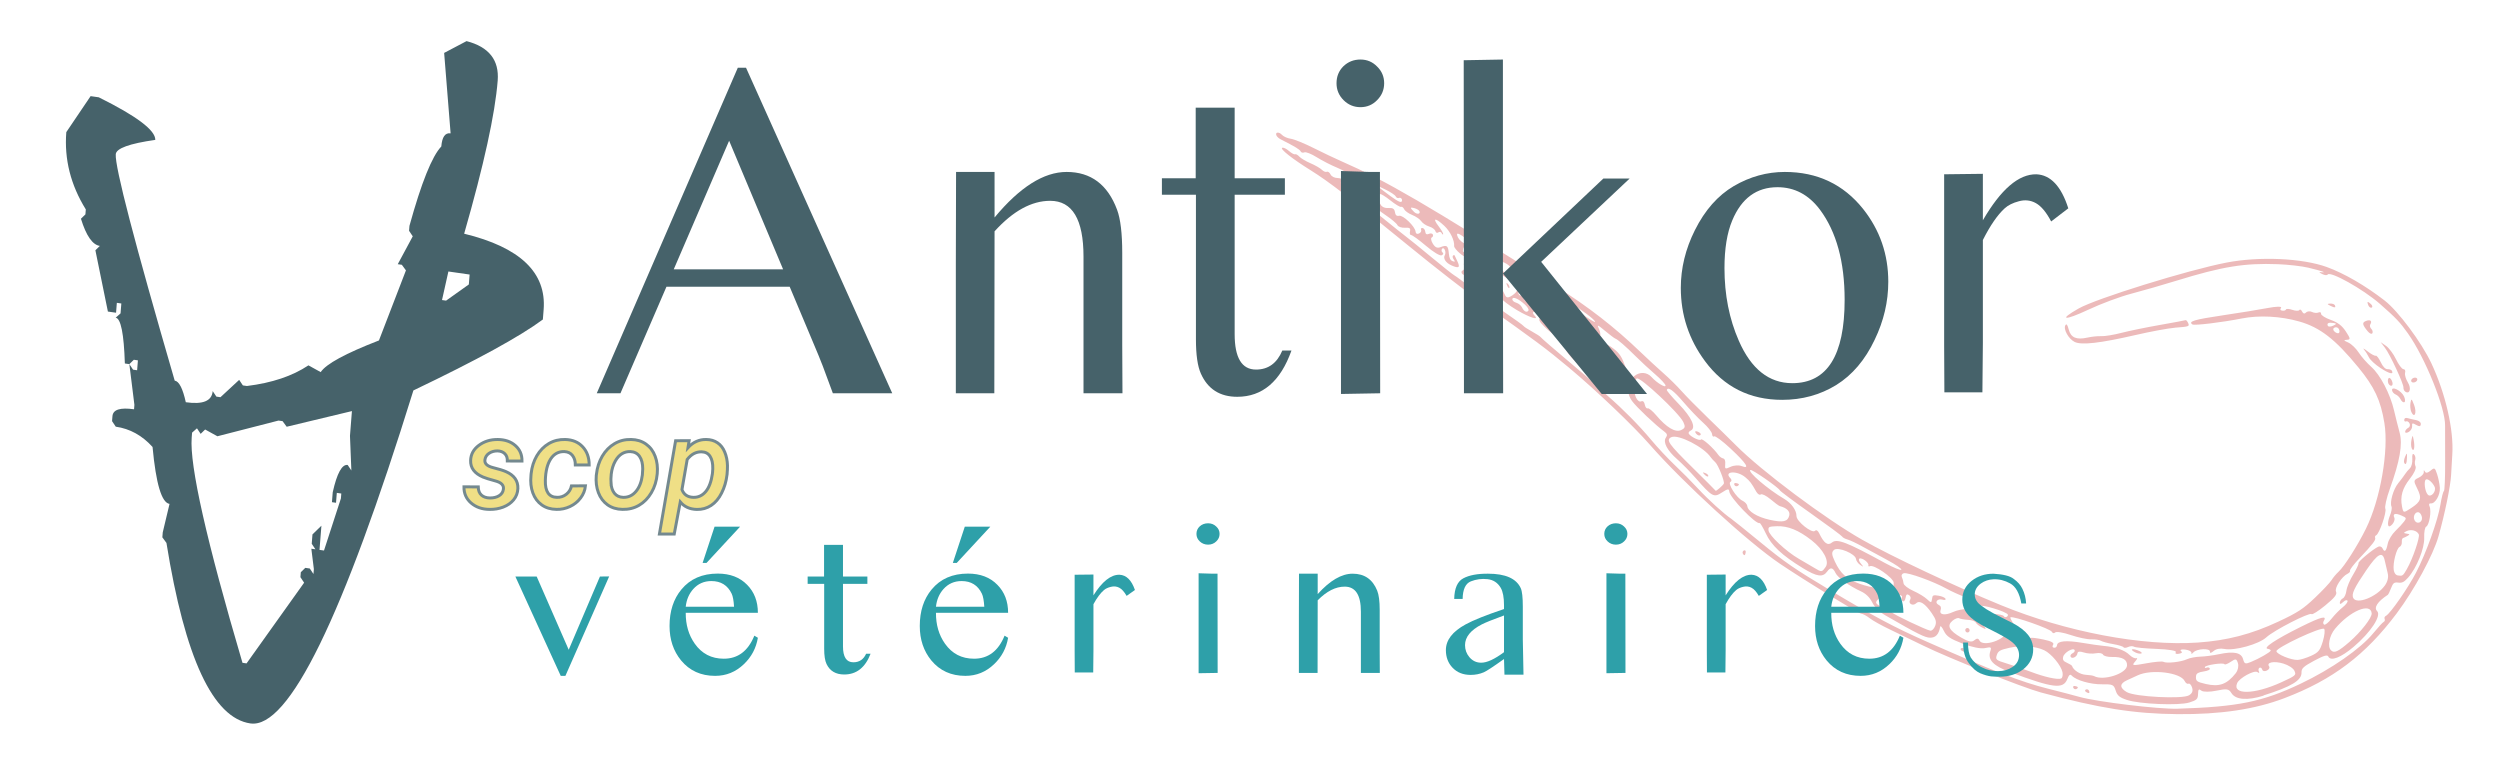 <?xml version="1.0" encoding="UTF-8" standalone="no"?>
<svg
   inkscape:version="1.4 (e7c3feb, 2024-10-09)"
   sodipodi:docname="logo.svg"
   id="svg42"
   viewBox="0 0 108.213 33.434"
   version="1.1"
   height="33.434mm"
   width="108.213mm"
   xml:space="preserve"
   inkscape:export-filename="logo.png"
   inkscape:export-xdpi="96.470657"
   inkscape:export-ydpi="96.470657"
   xmlns:inkscape="http://www.inkscape.org/namespaces/inkscape"
   xmlns:sodipodi="http://sodipodi.sourceforge.net/DTD/sodipodi-0.dtd"
   xmlns="http://www.w3.org/2000/svg"
   xmlns:svg="http://www.w3.org/2000/svg"
   xmlns:rdf="http://www.w3.org/1999/02/22-rdf-syntax-ns#"
   xmlns:cc="http://creativecommons.org/ns#"
   xmlns:dc="http://purl.org/dc/elements/1.1/"><defs
     id="defs46"><clipPath
       id="clip-path"
       transform="translate(0 0)"><rect
         y="0"
         x="0"
         class="cls-1"
         width="112.97"
         height="78.41"
         id="rect4" /></clipPath></defs><sodipodi:namedview
     fit-margin-bottom="0"
     fit-margin-right="0"
     fit-margin-left="0"
     fit-margin-top="0"
     inkscape:document-rotation="0"
     inkscape:current-layer="g38"
     inkscape:window-maximized="1"
     inkscape:window-y="0"
     inkscape:window-x="0"
     inkscape:cy="71.390298"
     inkscape:cx="211.81478"
     inkscape:zoom="2.1221371"
     showgrid="false"
     id="namedview44"
     inkscape:window-height="1043"
     inkscape:window-width="1920"
     inkscape:pageshadow="2"
     inkscape:pageopacity="0"
     guidetolerance="10"
     gridtolerance="10"
     objecttolerance="10"
     borderopacity="1"
     bordercolor="#666666"
     pagecolor="#ffffff"
     inkscape:showpageshadow="2"
     inkscape:pagecheckerboard="0"
     inkscape:deskcolor="#d1d1d1"
     inkscape:document-units="mm" /><g
     id="g40"
     transform="translate(-27.536,-48.647)"><g
       id="g38"><path
         style="fill:#ecbaba;fill-opacity:1"
         id="path4"
         stroke-width="0.096"
         fill="#de8787"
         d="m 126.426,78.864 c -1.277,0.486 -2.774,0.711 -4.632,0.695 -1.884,-0.016 -3.362,-0.25 -5.917,-0.938 -0.773,-0.208 -4,-1.492 -5.061,-2.013 -0.457,-0.224 -1.12,-0.545 -1.474,-0.713 -0.354,-0.168 -0.748,-0.387 -0.875,-0.488 -0.127,-0.101 -0.297,-0.191 -0.378,-0.201 -0.131,-0.016 -2.431,-1.431 -3.512,-2.16 -1.367,-0.923 -4.182,-3.498 -5.627,-5.149 -0.729,-0.833 -2.304,-2.334 -3.496,-3.332 -0.993,-0.831 -1.497,-1.206 -3.829,-2.85 -0.582,-0.41 -1.994,-1.51 -3.138,-2.445 -2.532,-2.068 -3.429,-2.76 -4.204,-3.243 -0.812,-0.506 -1.353,-0.932 -1.246,-0.982 0.049,-0.023 0.179,0.038 0.289,0.134 0.11,0.097 0.23,0.162 0.266,0.145 0.036,-0.017 0.12,0.029 0.186,0.102 0.066,0.073 0.284,0.202 0.483,0.287 0.199,0.085 0.421,0.212 0.492,0.283 0.071,0.071 0.168,0.11 0.216,0.088 0.048,-0.023 0.12,0.029 0.161,0.115 0.04,0.086 0.177,0.155 0.304,0.154 0.127,-0.001 0.28,0.072 0.341,0.163 0.088,0.133 0.081,0.147 -0.036,0.074 -0.238,-0.148 -0.209,0.025 0.034,0.201 0.123,0.089 0.735,0.578 1.362,1.087 0.626,0.509 1.22,0.984 1.319,1.056 0.099,0.072 0.574,0.457 1.055,0.856 0.481,0.398 0.925,0.75 0.986,0.781 0.062,0.031 0.402,0.285 0.757,0.564 0.355,0.279 0.997,0.747 1.427,1.04 0.43,0.293 0.793,0.556 0.806,0.584 0.013,0.028 0.181,0.137 0.372,0.242 0.191,0.105 0.36,0.215 0.374,0.245 0.014,0.03 0.564,0.506 1.221,1.058 0.658,0.552 1.206,1.026 1.218,1.052 0.012,0.026 0.211,0.211 0.441,0.412 0.696,0.606 1.366,1.284 1.897,1.919 0.277,0.331 0.735,0.821 1.018,1.088 0.283,0.267 0.734,0.722 1.002,1.012 0.454,0.491 1.123,1.098 1.452,1.32 0.078,0.053 0.631,0.498 1.23,0.99 1.074,0.883 1.492,1.171 3.081,2.121 1.874,1.12 2.767,1.595 4.121,2.193 2.973,1.312 4.097,1.749 5.247,2.039 0.548,0.138 1.173,0.302 1.39,0.363 0.752,0.213 3.429,0.536 4.239,0.511 2.61,-0.08 3.68,-0.297 5.328,-1.081 1.333,-0.634 2.601,-1.516 3.153,-2.193 0.2,-0.245 0.401,-0.463 0.446,-0.485 0.045,-0.021 0.063,-0.079 0.04,-0.127 -0.023,-0.049 0.003,-0.11 0.059,-0.136 0.177,-0.083 0.963,-1.214 1.305,-1.877 0.441,-0.854 0.94,-2.249 1.052,-2.938 0.05,-0.306 0.117,-0.569 0.15,-0.584 0.033,-0.015 0.057,-0.599 0.053,-1.296 -0.003,-0.698 -0.004,-1.391 -0.002,-1.541 0.012,-0.77 -0.857,-2.925 -1.608,-3.987 -0.342,-0.484 -0.527,-0.678 -1.218,-1.283 -0.722,-0.631 -2.153,-1.432 -2.258,-1.264 -0.025,0.04 -0.129,0.031 -0.231,-0.021 -0.159,-0.081 -0.163,-0.093 -0.024,-0.08 0.23,0.021 0.01,-0.054 -0.581,-0.197 -0.271,-0.066 -0.861,-0.133 -1.311,-0.151 -1.448,-0.056 -2.4,0.099 -4.393,0.713 -0.595,0.184 -1.476,0.437 -1.956,0.563 -0.488,0.128 -1.311,0.434 -1.864,0.694 -1.042,0.49 -1.315,0.455 -0.418,-0.053 0.768,-0.435 4.72,-1.662 6.4,-1.987 1.424,-0.275 3.28,-0.193 4.344,0.193 0.748,0.271 1.669,0.805 2.499,1.448 0.59,0.457 1.599,1.811 2.024,2.715 0.615,1.308 0.978,2.894 0.907,3.955 -0.014,0.215 -0.038,0.616 -0.052,0.89 -0.025,0.478 -0.274,1.69 -0.547,2.654 -0.227,0.803 -1.048,2.315 -1.809,3.331 -1.348,1.8 -2.768,2.872 -4.851,3.665 z m -0.909,-0.106 c -0.704,0.221 -1.214,0.181 -1.393,-0.11 -0.114,-0.185 -0.201,-0.199 -0.643,-0.106 -0.281,0.06 -0.574,0.061 -0.652,0.003 -0.122,-0.091 -0.143,-0.071 -0.15,0.145 -0.007,0.216 -0.059,0.266 -0.378,0.365 -0.455,0.141 -2.161,0.07 -2.704,-0.112 -0.317,-0.106 -0.417,-0.191 -0.485,-0.409 -0.078,-0.252 -0.127,-0.274 -0.59,-0.267 -0.489,0.008 -1.115,-0.171 -1.308,-0.374 -0.072,-0.076 -0.118,-0.041 -0.195,0.15 -0.179,0.445 -0.608,0.393 -2.458,-0.297 -0.758,-0.283 -1,-0.538 -0.872,-0.919 0.057,-0.17 0.03,-0.184 -0.234,-0.127 -0.179,0.039 -0.567,-0.039 -0.969,-0.195 -0.539,-0.208 -0.699,-0.317 -0.81,-0.552 -0.076,-0.161 -0.149,-0.24 -0.16,-0.175 -0.057,0.328 -0.193,0.475 -0.436,0.472 -0.22,-0.003 -0.545,-0.165 -1.927,-0.962 -0.27,-0.156 -0.469,-0.352 -0.577,-0.567 -0.11,-0.219 -0.275,-0.38 -0.496,-0.481 -0.491,-0.224 -0.999,-0.591 -1.092,-0.789 -0.114,-0.243 -0.222,-0.263 -0.36,-0.069 -0.19,0.266 -0.439,0.233 -1.051,-0.141 -0.908,-0.555 -1.366,-0.984 -1.611,-1.511 -0.12,-0.256 -0.239,-0.456 -0.266,-0.443 -0.156,0.073 -1.286,-1.101 -1.31,-1.359 -0.012,-0.136 -0.065,-0.13 -0.319,0.036 -0.353,0.231 -0.42,0.194 -1.136,-0.622 -0.24,-0.274 -0.6,-0.64 -0.799,-0.814 -0.436,-0.381 -0.626,-0.742 -0.493,-0.936 0.077,-0.112 0.061,-0.17 -0.073,-0.269 -0.374,-0.273 -1.208,-1.064 -1.389,-1.316 -0.133,-0.185 -0.182,-0.362 -0.161,-0.574 0.031,-0.304 0.031,-0.305 -0.068,-0.07 -0.22,0.522 -0.431,0.45 -1.636,-0.561 -0.905,-0.759 -1.075,-0.974 -0.985,-1.248 0.042,-0.13 0.016,-0.17 -0.133,-0.203 -0.299,-0.067 -1.107,-0.759 -1.03,-0.883 0.072,-0.115 -0.136,-0.372 -0.255,-0.316 -0.04,0.019 -0.022,0.084 0.039,0.145 0.241,0.238 -0.184,0.11 -0.756,-0.228 -0.699,-0.413 -1.085,-0.845 -0.811,-0.908 0.117,-0.027 0.201,0.033 0.263,0.187 0.072,0.18 0.128,0.207 0.273,0.13 0.101,-0.053 0.214,-0.147 0.253,-0.209 0.046,-0.075 0.075,-0.058 0.084,0.049 0.008,0.091 0.059,0.14 0.117,0.113 0.056,-0.027 0.109,0.02 0.116,0.104 0.007,0.084 0.061,0.159 0.119,0.167 0.058,0.008 0.068,-0.065 0.022,-0.163 -0.195,-0.413 0.268,-0.438 0.701,-0.037 0.114,0.106 0.406,0.219 0.648,0.252 0.285,0.039 0.642,0.204 1.011,0.468 0.313,0.224 0.577,0.386 0.586,0.36 0.055,-0.166 -2.491,-1.809 -2.897,-1.87 -0.078,-0.012 -0.138,-0.065 -0.133,-0.118 0.005,-0.053 -0.123,-0.131 -0.285,-0.172 -0.162,-0.041 -0.325,-0.139 -0.362,-0.218 -0.037,-0.079 -0.203,-0.185 -0.369,-0.236 -0.166,-0.051 -0.326,-0.144 -0.356,-0.207 -0.029,-0.063 -0.153,-0.121 -0.276,-0.13 -0.125,-0.009 -0.228,-0.079 -0.235,-0.161 -0.007,-0.08 -0.074,-0.154 -0.148,-0.165 -0.074,-0.011 -0.283,-0.137 -0.464,-0.281 -0.398,-0.316 -0.524,-0.346 -0.407,-0.099 0.048,0.102 0.198,0.234 0.334,0.291 0.136,0.058 0.301,0.173 0.369,0.255 0.099,0.121 0.077,0.171 -0.113,0.26 -0.181,0.085 -0.296,0.06 -0.501,-0.112 -0.146,-0.122 -0.261,-0.266 -0.256,-0.319 0.023,-0.241 -0.171,-0.64 -0.426,-0.878 -0.386,-0.361 -0.532,-0.356 -0.254,0.008 0.124,0.163 0.217,0.321 0.207,0.353 -0.011,0.031 -0.041,0.011 -0.068,-0.046 -0.027,-0.057 -0.092,-0.071 -0.144,-0.031 -0.052,0.04 -0.11,0.014 -0.127,-0.056 -0.018,-0.07 -0.138,-0.16 -0.268,-0.198 -0.13,-0.039 -0.284,-0.141 -0.342,-0.228 -0.058,-0.087 -0.234,-0.208 -0.391,-0.271 -0.157,-0.062 -0.315,-0.175 -0.35,-0.25 -0.035,-0.075 -0.096,-0.122 -0.136,-0.103 -0.039,0.018 -0.244,-0.104 -0.455,-0.273 -0.211,-0.169 -0.412,-0.293 -0.446,-0.277 -0.097,0.045 -0.735,-0.434 -0.866,-0.651 -0.064,-0.106 -0.16,-0.207 -0.213,-0.224 -0.053,-0.018 -0.042,0.025 0.025,0.094 0.087,0.09 0.08,0.129 -0.023,0.135 -0.08,0.004 -0.178,-0.059 -0.216,-0.142 -0.039,-0.083 -0.289,-0.24 -0.555,-0.349 -0.267,-0.109 -0.673,-0.317 -0.903,-0.462 -0.23,-0.145 -0.47,-0.239 -0.534,-0.209 -0.063,0.03 -0.136,0.01 -0.161,-0.044 -0.04,-0.085 -0.232,-0.2 -0.867,-0.523 -0.074,-0.037 -0.153,-0.109 -0.177,-0.16 -0.072,-0.152 0.105,-0.177 0.235,-0.033 0.066,0.074 0.239,0.151 0.384,0.171 0.145,0.02 0.588,0.2 0.986,0.4 0.398,0.2 0.938,0.457 1.2,0.571 1.955,0.855 3.653,1.845 9.295,5.418 1.423,0.901 2.527,1.759 3.643,2.83 0.312,0.299 0.766,0.719 1.009,0.932 0.243,0.213 0.594,0.559 0.78,0.769 0.186,0.21 0.694,0.726 1.129,1.146 0.435,0.42 0.988,0.963 1.23,1.206 1.103,1.113 3.892,3.197 5.474,4.092 1.28,0.724 4.013,2.012 6,2.827 2.804,1.151 6.116,1.78 8.509,1.616 1.276,-0.087 2.325,-0.36 3.498,-0.909 0.826,-0.386 1.066,-0.543 1.577,-1.029 0.332,-0.315 0.657,-0.662 0.723,-0.769 0.066,-0.108 0.202,-0.27 0.301,-0.359 0.243,-0.219 0.83,-1.142 1.187,-1.868 0.623,-1.265 0.991,-3.38 0.796,-4.569 -0.161,-0.983 -0.431,-1.561 -1.125,-2.406 -1.003,-1.223 -1.66,-1.732 -2.561,-1.989 -0.809,-0.231 -1.737,-0.279 -2.488,-0.13 -0.857,0.17 -2.054,0.314 -2.137,0.258 -0.191,-0.13 0.078,-0.211 1.312,-0.394 0.717,-0.106 1.595,-0.249 1.95,-0.317 0.359,-0.069 0.615,-0.074 0.577,-0.013 -0.053,0.085 -0.038,0.115 0.061,0.128 0.071,0.01 0.14,-0.014 0.153,-0.052 0.013,-0.038 0.137,-0.03 0.276,0.018 0.139,0.048 0.275,0.051 0.302,0.007 0.028,-0.044 0.081,-0.014 0.119,0.067 0.043,0.091 0.107,0.107 0.167,0.042 0.054,-0.058 0.17,-0.069 0.259,-0.026 0.089,0.044 0.216,0.054 0.283,0.023 0.067,-0.031 0.117,-0.007 0.111,0.056 -0.006,0.062 0.181,0.181 0.416,0.264 0.306,0.108 0.491,0.25 0.655,0.5 0.203,0.309 0.209,0.351 0.053,0.362 -0.165,0.013 -0.161,0.02 0.061,0.123 0.13,0.06 0.331,0.254 0.445,0.431 0.115,0.177 0.359,0.455 0.544,0.619 0.39,0.346 0.819,1.168 0.987,1.893 0.062,0.268 0.169,0.695 0.238,0.948 0.138,0.512 0.014,1.227 -0.423,2.441 -0.143,0.396 -0.23,0.782 -0.194,0.858 0.067,0.142 -0.259,1.084 -0.398,1.149 -0.043,0.02 -0.062,0.07 -0.043,0.11 0.041,0.087 -0.106,0.279 -0.689,0.896 -0.237,0.251 -0.416,0.487 -0.399,0.525 0.018,0.037 -0.029,0.097 -0.103,0.132 -0.254,0.119 -0.577,0.618 -0.503,0.775 0.056,0.119 -0.052,0.258 -0.464,0.597 -0.295,0.243 -0.564,0.413 -0.597,0.377 -0.084,-0.09 -1.628,0.703 -1.951,1.002 -0.325,0.301 -1.375,0.593 -1.82,0.506 -0.185,-0.036 -0.358,-0.003 -0.465,0.089 -0.109,0.093 -0.167,0.104 -0.16,0.028 0.015,-0.157 -0.562,-0.134 -0.713,0.029 -0.066,0.071 -0.106,0.088 -0.089,0.038 0.017,-0.05 -0.06,-0.112 -0.171,-0.138 -0.233,-0.055 -0.38,-0.015 -0.256,0.069 0.047,0.032 -0.004,0.074 -0.114,0.093 -0.124,0.022 -0.174,-0.005 -0.133,-0.072 0.037,-0.06 -0.321,-0.12 -0.825,-0.138 -0.49,-0.017 -0.933,-0.06 -0.985,-0.095 -0.052,-0.035 -0.168,-0.029 -0.258,0.013 -0.09,0.043 -0.178,0.047 -0.196,0.011 -0.017,-0.036 -0.221,-0.098 -0.452,-0.138 -0.231,-0.039 -0.469,-0.104 -0.529,-0.143 -0.06,-0.039 -0.248,-0.067 -0.419,-0.062 -0.171,0.005 -0.572,-0.08 -0.892,-0.189 -0.32,-0.109 -0.62,-0.158 -0.668,-0.108 -0.048,0.05 -0.112,0.037 -0.143,-0.029 -0.06,-0.128 -1.659,-0.689 -1.79,-0.628 -0.051,0.024 0.252,0.499 0.37,0.579 0.056,0.038 0.031,0.069 -0.061,0.074 -0.225,0.013 -0.106,0.196 0.138,0.213 0.149,0.011 0.203,-0.021 0.196,-0.115 -0.005,-0.077 0.023,-0.068 0.07,0.022 0.044,0.084 0.112,0.137 0.151,0.118 0.04,-0.019 0.293,0.013 0.564,0.071 0.339,0.072 0.469,0.141 0.419,0.222 -0.048,0.077 -0.034,0.123 0.041,0.133 0.063,0.009 0.12,-0.04 0.126,-0.109 0.017,-0.186 0.396,-0.221 1.099,-0.102 0.346,0.059 0.761,0.118 0.921,0.132 0.503,0.043 0.91,0.184 1.111,0.384 0.107,0.106 0.243,0.172 0.304,0.148 0.061,-0.025 0.035,0.042 -0.057,0.148 -0.154,0.178 -0.117,0.184 0.484,0.074 0.358,-0.066 0.693,-0.095 0.744,-0.065 0.133,0.077 0.762,0.009 1.017,-0.112 0.119,-0.056 0.378,-0.106 0.576,-0.112 0.198,-0.005 0.565,-0.054 0.815,-0.107 0.641,-0.137 0.965,-0.069 1.041,0.219 0.054,0.203 0.095,0.218 0.331,0.121 0.365,-0.15 0.836,-0.419 0.862,-0.492 0.011,-0.032 -0.045,-0.068 -0.125,-0.079 -0.231,-0.031 0.33,-0.405 1.426,-0.95 0.899,-0.446 1.155,-0.511 0.992,-0.249 -0.033,0.053 -0.024,0.12 0.019,0.15 0.043,0.029 0.188,-0.085 0.321,-0.254 0.133,-0.169 0.353,-0.394 0.488,-0.499 0.135,-0.105 0.227,-0.23 0.205,-0.279 -0.023,-0.049 -0.108,-0.024 -0.193,0.057 -0.102,0.097 -0.148,0.103 -0.14,0.019 0.006,-0.069 0.066,-0.151 0.132,-0.182 0.066,-0.031 0.135,-0.179 0.153,-0.329 0.018,-0.15 0.15,-0.465 0.293,-0.7 0.143,-0.235 0.247,-0.456 0.23,-0.491 -0.029,-0.063 0.617,-0.602 0.857,-0.715 0.068,-0.032 0.151,0.002 0.185,0.075 0.089,0.189 0.156,0.128 0.225,-0.206 0.033,-0.16 0.18,-0.406 0.326,-0.546 0.146,-0.14 0.318,-0.326 0.381,-0.412 0.11,-0.149 0.104,-0.162 -0.112,-0.258 -0.267,-0.119 -0.393,-0.083 -0.312,0.09 0.048,0.103 -0.059,0.31 -0.194,0.373 -0.105,0.049 -0.104,-0.199 0.002,-0.454 0.067,-0.161 0.099,-0.339 0.071,-0.397 -0.085,-0.182 0.079,-0.756 0.29,-1.012 0.111,-0.135 0.243,-0.309 0.291,-0.387 0.049,-0.077 0.146,-0.194 0.215,-0.259 0.07,-0.065 0.116,-0.249 0.104,-0.408 -0.014,-0.18 0.015,-0.252 0.075,-0.191 0.054,0.054 0.076,0.163 0.05,0.242 -0.026,0.079 -0.019,0.205 0.017,0.281 0.036,0.078 -0.07,0.307 -0.244,0.525 -0.33,0.414 -0.432,0.778 -0.341,1.218 0.057,0.274 0.058,0.274 0.394,0.054 0.43,-0.281 0.473,-0.425 0.258,-0.853 -0.162,-0.324 -0.158,-0.355 0.062,-0.458 0.13,-0.061 0.232,-0.17 0.226,-0.242 -0.007,-0.103 0.003,-0.108 0.05,-0.022 0.04,0.072 0.121,0.058 0.242,-0.044 0.17,-0.142 0.19,-0.132 0.284,0.153 0.056,0.168 0.109,0.433 0.119,0.589 0.02,0.314 -0.206,0.7 -0.394,0.675 -0.069,-0.009 -0.091,0.046 -0.052,0.13 0.091,0.194 -0.011,0.812 -0.144,0.875 -0.058,0.027 -0.097,0.243 -0.087,0.479 0.019,0.456 -0.322,1.304 -0.694,1.726 -0.171,0.194 -0.265,0.242 -0.429,0.219 -0.174,-0.024 -0.228,0.017 -0.31,0.236 -0.055,0.146 -0.119,0.278 -0.144,0.294 -0.44,0.287 -0.614,0.553 -0.462,0.703 0.2,0.197 -0.277,0.921 -1.023,1.553 -0.543,0.46 -0.986,0.63 -1.087,0.417 -0.043,-0.092 -0.186,-0.051 -0.613,0.177 -0.458,0.245 -0.555,0.334 -0.549,0.506 0.013,0.345 -0.436,0.617 -1.645,0.997 z m 1.334,-1.076 c -0.053,-0.112 -0.26,-0.247 -0.483,-0.313 -0.405,-0.121 -0.742,-0.053 -0.614,0.123 0.04,0.055 -0.003,0.137 -0.096,0.18 -0.093,0.044 -0.183,0.026 -0.2,-0.041 -0.017,-0.066 -0.069,-0.103 -0.116,-0.081 -0.046,0.022 -0.062,0.09 -0.034,0.151 0.038,0.084 0.023,0.093 -0.062,0.036 -0.14,-0.092 -0.775,0.255 -0.873,0.477 -0.229,0.52 0.738,0.502 1.911,-0.034 0.626,-0.286 0.654,-0.311 0.566,-0.498 z m 2.381,-1.25 c 0.496,-0.428 0.98,-1.05 0.963,-1.238 -0.043,-0.483 -0.949,-0.098 -1.59,0.675 -0.247,0.298 -0.333,0.768 -0.17,0.929 0.138,0.136 0.303,0.061 0.798,-0.366 z m -1.153,-0.02 c 0.076,-0.251 0.102,-0.495 0.059,-0.542 -0.107,-0.115 -2.087,0.811 -2.066,0.967 0.018,0.133 0.636,0.386 0.92,0.375 0.112,-0.004 0.371,-0.083 0.576,-0.176 0.322,-0.146 0.392,-0.232 0.511,-0.625 z m -3.765,1.369 c 0.091,-0.115 0.131,-0.302 0.092,-0.427 -0.063,-0.2 -0.095,-0.207 -0.312,-0.06 -0.133,0.09 -0.255,0.136 -0.27,0.104 -0.038,-0.081 -0.817,0.031 -0.848,0.122 -0.013,0.04 0.02,0.052 0.074,0.027 0.054,-0.026 0.116,-0.01 0.137,0.036 0.024,0.051 -0.081,0.1 -0.27,0.129 -0.222,0.033 -0.313,0.085 -0.324,0.187 -0.024,0.225 0.019,0.261 0.418,0.354 0.587,0.136 0.916,0.018 1.303,-0.47 z m -1.892,0.629 c -0.037,-0.117 -0.107,-0.193 -0.157,-0.169 -0.05,0.023 -0.123,-0.027 -0.164,-0.113 -0.175,-0.372 -1.434,-0.528 -2.03,-0.251 -0.14,0.065 -0.348,0.161 -0.464,0.213 -0.329,0.149 -0.333,0.326 -0.013,0.515 0.348,0.205 2.407,0.311 2.693,0.139 0.14,-0.084 0.181,-0.186 0.134,-0.333 z m 8.339,-4.413 c 0.125,-0.173 0.171,-0.368 0.127,-0.54 -0.038,-0.148 -0.095,-0.39 -0.126,-0.538 -0.091,-0.429 -0.302,-0.321 -0.802,0.412 -0.522,0.764 -0.645,1.026 -0.565,1.197 0.142,0.301 1.006,-0.035 1.365,-0.531 z m 0.965,-0.734 c 0.241,-0.414 0.566,-1.364 0.508,-1.486 -0.077,-0.164 -0.334,-0.233 -0.526,-0.141 -0.142,0.069 -0.143,0.088 -0.005,0.109 0.149,0.023 0.154,0.034 0.046,0.098 -0.067,0.039 -0.153,0.08 -0.192,0.091 -0.039,0.011 -0.065,0.09 -0.057,0.176 0.008,0.086 -0.036,0.18 -0.096,0.209 -0.135,0.063 -0.299,0.703 -0.255,0.999 0.02,0.136 0.088,0.224 0.182,0.238 0.204,0.03 0.213,0.023 0.397,-0.292 z m -12.12,4.189 c 0.008,-0.259 -0.204,-0.378 -0.656,-0.368 -0.183,0.004 -0.355,-0.042 -0.384,-0.102 -0.028,-0.06 -0.168,-0.086 -0.311,-0.058 -0.143,0.029 -0.378,0.013 -0.522,-0.035 -0.171,-0.057 -0.266,-0.045 -0.274,0.035 -0.014,0.153 -0.241,0.266 -0.297,0.148 -0.023,-0.049 0.015,-0.115 0.085,-0.148 0.07,-0.033 0.11,-0.095 0.09,-0.137 -0.059,-0.125 -0.453,0.105 -0.496,0.289 -0.031,0.131 0.007,0.19 0.165,0.26 0.113,0.05 0.211,0.112 0.219,0.138 0.055,0.179 0.347,0.367 0.591,0.381 0.159,0.009 0.323,0.034 0.363,0.057 0.396,0.22 1.415,-0.109 1.426,-0.46 z m 12.766,-6.395 c -0.007,-0.083 -0.056,-0.18 -0.108,-0.215 -0.147,-0.1 -0.305,0.133 -0.217,0.32 0.092,0.196 0.344,0.115 0.325,-0.105 z m -15.562,6.682 c -0.061,-0.292 -0.483,-0.799 -0.788,-0.945 -0.374,-0.179 -0.984,-0.223 -1.502,-0.108 -0.414,0.092 -0.493,0.137 -0.553,0.318 -0.065,0.195 -0.032,0.222 0.445,0.367 0.283,0.086 0.743,0.245 1.021,0.352 0.594,0.228 1.17,0.356 1.319,0.293 0.058,-0.024 0.084,-0.15 0.058,-0.278 z m 16.108,-8.021 c -0.09,-0.191 -0.284,-0.358 -0.37,-0.318 -0.11,0.052 -0.052,0.532 0.08,0.663 0.137,0.135 0.379,-0.154 0.29,-0.345 z m -18.511,6.245 c 0.016,-0.156 -0.039,-0.22 -0.263,-0.306 -0.155,-0.06 -0.259,-0.06 -0.231,-8.26e-4 0.028,0.06 -0.011,0.137 -0.086,0.173 -0.114,0.053 -0.13,0.033 -0.093,-0.122 0.036,-0.154 0.005,-0.195 -0.177,-0.238 -0.316,-0.074 -0.346,-0.038 -0.176,0.218 0.145,0.217 0.142,0.222 -0.063,0.117 -0.117,-0.06 -0.235,-0.155 -0.261,-0.211 -0.026,-0.056 -0.179,-0.108 -0.339,-0.117 -0.16,-0.009 -0.333,-0.04 -0.383,-0.069 -0.05,-0.029 -0.178,0.02 -0.285,0.109 -0.255,0.214 -0.145,0.425 0.378,0.729 0.319,0.185 0.455,0.212 0.57,0.114 0.104,-0.089 0.171,-0.087 0.215,0.007 0.146,0.309 1.156,-0.032 1.193,-0.403 z m -1.794,0.004 c -0.023,-0.049 -0.004,-0.106 0.043,-0.128 0.046,-0.022 0.103,1.8e-5 0.126,0.049 0.023,0.049 0.004,0.106 -0.043,0.128 -0.046,0.022 -0.103,-1.7e-5 -0.126,-0.049 z m 1.832,-0.718 c -0.063,-0.133 -1.165,-0.462 -1.226,-0.365 -0.041,0.066 -0.06,0.052 -0.052,-0.036 0.008,-0.089 -0.171,-0.207 -0.489,-0.323 -0.276,-0.1 -0.681,-0.282 -0.899,-0.404 -0.548,-0.305 -1.661,-0.707 -1.837,-0.662 -0.08,0.02 -0.118,0.095 -0.084,0.166 0.034,0.071 0.067,0.194 0.074,0.272 0.007,0.078 0.196,0.224 0.421,0.325 0.225,0.1 0.494,0.264 0.598,0.364 0.167,0.161 0.192,0.16 0.212,-0.008 0.02,-0.171 0.048,-0.185 0.282,-0.147 0.143,0.023 0.278,0.082 0.301,0.131 0.024,0.052 -0.031,0.069 -0.132,0.04 -0.222,-0.063 -0.36,0.129 -0.164,0.226 0.096,0.047 0.122,0.117 0.086,0.225 -0.07,0.21 0.185,0.248 0.544,0.082 0.334,-0.155 0.933,-0.175 1.175,-0.039 0.102,0.057 0.363,0.113 0.582,0.124 0.218,0.011 0.412,0.053 0.432,0.094 0.019,0.041 0.073,0.057 0.12,0.035 0.046,-0.022 0.072,-0.067 0.057,-0.099 z m -3.285,-0.049 c -0.294,-0.431 -0.531,-0.584 -0.681,-0.441 -0.147,0.14 -0.365,0.013 -0.263,-0.152 0.042,-0.068 0.023,-0.154 -0.045,-0.2 -0.091,-0.062 -0.127,-0.034 -0.153,0.121 -0.02,0.117 -0.074,0.175 -0.128,0.138 -0.051,-0.035 -0.065,-0.108 -0.031,-0.164 0.109,-0.175 -0.721,-0.156 -0.948,0.021 -0.256,0.201 -0.23,0.262 0.181,0.439 0.178,0.077 0.337,0.168 0.353,0.202 0.035,0.073 1.468,0.755 1.646,0.782 0.067,0.01 0.16,-0.08 0.207,-0.2 0.068,-0.174 0.04,-0.286 -0.139,-0.547 z m -1.656,-1.338 c -0.032,-0.219 -0.857,-0.789 -1.027,-0.709 -0.052,0.025 -0.083,0.008 -0.068,-0.037 0.036,-0.108 -0.275,-0.343 -0.385,-0.291 -0.05,0.023 -0.024,0.117 0.059,0.216 0.13,0.155 0.127,0.162 -0.025,0.06 -0.094,-0.063 -0.177,-0.179 -0.184,-0.256 -0.02,-0.226 -0.78,-0.543 -0.95,-0.397 -0.115,0.099 -0.108,0.201 0.035,0.506 0.249,0.53 0.508,0.76 1.084,0.967 0.49,0.175 1.192,0.269 1.388,0.186 0.056,-0.024 0.089,-0.133 0.072,-0.244 z m -0.277,-0.975 c -0.36,-0.191 -0.85,-0.457 -1.088,-0.59 -0.238,-0.133 -0.522,-0.267 -0.631,-0.297 -0.109,-0.03 -0.213,-0.086 -0.231,-0.125 -0.018,-0.038 -0.624,-0.487 -1.348,-0.998 -0.723,-0.511 -1.331,-0.963 -1.351,-1.005 -0.059,-0.126 -1.2,-0.916 -1.275,-0.883 -0.147,0.065 0.758,0.839 1.467,1.255 0.307,0.18 0.532,0.496 0.527,0.741 -0.004,0.227 0.678,0.77 0.802,0.639 0.053,-0.056 0.123,-0.015 0.18,0.105 0.207,0.433 0.373,0.553 0.555,0.4 0.216,-0.181 0.647,-0.014 2.303,0.892 0.36,0.197 0.675,0.326 0.699,0.286 0.025,-0.039 -0.25,-0.229 -0.611,-0.42 z m 19.552,-9.989 c -0.034,-0.073 -0.118,-0.107 -0.187,-0.074 -0.076,0.036 -0.081,0.101 -0.013,0.168 0.061,0.061 0.145,0.094 0.187,0.074 0.042,-0.02 0.047,-0.095 0.013,-0.168 z m -22.22,10.289 c 0.175,-0.245 -0.097,-0.756 -0.617,-1.16 -0.557,-0.433 -1.013,-0.618 -1.487,-0.603 -0.351,0.011 -0.383,0.027 -0.369,0.18 0.019,0.218 0.762,0.914 1.315,1.232 0.238,0.137 0.549,0.319 0.691,0.405 0.294,0.177 0.303,0.176 0.467,-0.054 z m 21.99,-10.559 c -0.216,-0.034 -0.306,0.008 -0.254,0.119 0.023,0.049 0.127,0.048 0.231,-0.002 0.153,-0.073 0.158,-0.096 0.022,-0.117 z m -23.563,8.328 c 0.041,-0.174 -0.114,-0.326 -0.41,-0.402 -0.041,-0.011 -0.223,-0.144 -0.404,-0.297 -0.181,-0.153 -0.37,-0.246 -0.42,-0.208 -0.05,0.038 -0.139,-0.017 -0.198,-0.123 -0.213,-0.378 -0.265,-0.447 -0.473,-0.622 -0.358,-0.301 -0.953,-0.262 -0.645,0.042 0.06,0.059 0.062,0.13 0.004,0.157 -0.141,0.066 0.26,0.696 0.52,0.818 0.106,0.05 0.2,0.153 0.208,0.229 0.025,0.23 0.43,0.478 0.979,0.599 0.574,0.126 0.775,0.08 0.839,-0.194 z m -2.378,-1.322 c -0.024,-0.052 0.005,-0.087 0.066,-0.079 0.061,0.008 0.119,0.033 0.129,0.054 0.01,0.021 -0.02,0.057 -0.066,0.079 -0.046,0.022 -0.104,-0.002 -0.129,-0.054 z m -0.456,-0.054 c 0.041,-0.099 -0.244,-0.811 -0.369,-0.925 -0.077,-0.071 -0.165,-0.165 -0.195,-0.211 -0.293,-0.443 -1.409,-1.014 -1.707,-0.874 -0.25,0.117 -0.131,0.286 0.941,1.342 0.529,0.521 0.969,0.961 0.977,0.978 0.015,0.032 0.325,-0.24 0.354,-0.31 z m -0.829,-0.385 c -0.105,-0.105 -0.1,-0.119 0.024,-0.072 0.086,0.033 0.146,0.092 0.132,0.132 -0.013,0.04 -0.084,0.013 -0.157,-0.06 z m 1.131,-1.123 c -0.353,-0.33 -0.677,-0.571 -0.72,-0.537 -0.043,0.034 -0.084,-0.011 -0.092,-0.1 -0.008,-0.089 -0.182,-0.311 -0.387,-0.493 -0.205,-0.182 -0.586,-0.581 -0.848,-0.887 -0.433,-0.506 -0.672,-0.682 -0.723,-0.53 -0.01,0.031 0.222,0.305 0.517,0.609 0.56,0.577 0.767,1.032 0.522,1.148 -0.069,0.032 -0.111,0.09 -0.093,0.128 0.063,0.134 0.485,0.34 0.534,0.261 0.045,-0.073 0.544,0.372 0.755,0.672 0.047,0.067 0.137,0.133 0.2,0.146 0.074,0.016 0.107,0.104 0.093,0.254 -0.02,0.212 -0.002,0.22 0.233,0.11 0.14,-0.066 0.354,-0.08 0.477,-0.032 0.378,0.15 0.216,-0.11 -0.468,-0.748 z m -1.407,-0.582 c -0.046,-0.018 -0.104,-0.074 -0.127,-0.124 -0.026,-0.056 0.016,-0.069 0.106,-0.034 0.082,0.032 0.139,0.088 0.127,0.124 -0.012,0.036 -0.06,0.052 -0.106,0.034 z m -0.65,-0.577 c -0.181,-0.385 -1.858,-1.957 -2.01,-1.886 -0.126,0.06 -0.151,0.586 -0.038,0.825 0.063,0.134 0.154,0.202 0.225,0.169 0.077,-0.036 0.133,0.013 0.158,0.142 0.021,0.109 0.077,0.18 0.123,0.159 0.046,-0.022 0.213,0.114 0.371,0.302 0.446,0.528 0.829,0.756 1.077,0.639 0.177,-0.083 0.193,-0.142 0.095,-0.351 z m -1.216,-2.063 c -0.238,-0.204 -0.616,-0.553 -0.839,-0.776 -0.448,-0.446 -0.785,-0.738 -0.889,-0.772 -0.037,-0.012 -0.236,-0.162 -0.441,-0.333 -0.338,-0.282 -0.362,-0.288 -0.257,-0.065 0.064,0.136 0.07,0.295 0.014,0.356 -0.079,0.085 -0.063,0.139 0.071,0.243 0.095,0.074 0.183,0.101 0.197,0.062 0.013,-0.039 0.169,0.04 0.345,0.177 0.26,0.201 0.358,0.352 0.515,0.794 l 0.193,0.546 0.187,-0.156 c 0.235,-0.196 0.549,-0.178 0.749,0.044 0.227,0.252 0.619,0.487 0.603,0.361 -0.008,-0.06 -0.209,-0.276 -0.447,-0.481 z m -1.396,0.217 c -0.385,-0.942 -0.94,-1.454 -1.617,-1.492 -0.161,-0.009 -0.365,-0.042 -0.452,-0.072 -0.087,-0.031 -0.201,-0.01 -0.254,0.047 -0.078,0.084 -0.056,0.137 0.119,0.291 0.646,0.569 1.03,0.832 1.137,0.782 0.097,-0.046 0.112,-0.021 0.078,0.124 -0.035,0.15 0.003,0.178 0.225,0.164 0.158,-0.01 0.355,0.076 0.481,0.208 0.252,0.265 0.401,0.238 0.283,-0.051 z m -1.459,-0.787 c -0.065,-0.045 -0.107,-0.116 -0.093,-0.158 0.038,-0.115 0.176,-0.037 0.195,0.111 0.014,0.103 -0.006,0.113 -0.102,0.048 z m 0.824,0.757 c -0.103,-0.04 -0.123,-0.018 -0.077,0.082 0.083,0.176 0.253,0.242 0.233,0.09 -0.009,-0.064 -0.079,-0.142 -0.156,-0.171 z m -0.706,-1.914 c -0.024,-0.051 -0.309,-0.261 -0.633,-0.467 -0.324,-0.206 -0.604,-0.405 -0.622,-0.444 -0.018,-0.038 -0.178,-0.132 -0.357,-0.209 -0.178,-0.077 -0.342,-0.177 -0.363,-0.223 -0.022,-0.046 -0.078,-0.066 -0.124,-0.044 -0.047,0.022 -0.109,-0.009 -0.139,-0.07 -0.03,-0.06 -0.153,-0.161 -0.273,-0.223 -0.216,-0.112 -0.217,-0.112 -0.082,0.061 0.075,0.096 0.105,0.205 0.067,0.242 -0.038,0.038 0.008,0.162 0.105,0.284 0.129,0.161 0.206,0.186 0.299,0.097 0.075,-0.071 0.171,-0.076 0.236,-0.011 0.071,0.07 0.062,0.111 -0.026,0.116 -0.075,0.004 -0.141,0.062 -0.147,0.129 -0.006,0.067 0.029,0.102 0.078,0.079 0.049,-0.023 0.127,0.038 0.173,0.135 0.046,0.097 0.121,0.159 0.168,0.137 0.047,-0.022 0.114,0.023 0.15,0.1 0.036,0.077 0.241,0.207 0.456,0.29 0.314,0.121 0.393,0.119 0.407,-0.01 0.014,-0.132 0.03,-0.134 0.089,-0.011 0.039,0.083 0.158,0.159 0.263,0.171 0.247,0.027 0.33,-0.011 0.276,-0.127 z m -2.915,-1.305 c -0.276,-0.248 -0.52,-0.348 -0.532,-0.219 -0.005,0.056 0.07,0.124 0.168,0.151 0.098,0.028 0.21,0.118 0.249,0.202 0.085,0.181 0.214,0.244 0.281,0.136 0.027,-0.043 -0.048,-0.164 -0.166,-0.27 z m -2.545,-2.396 c -0.023,-0.049 -0.058,-0.081 -0.079,-0.071 -0.021,0.009 -0.042,0.068 -0.048,0.131 -0.006,0.062 0.03,0.094 0.079,0.071 0.049,-0.023 0.071,-0.082 0.048,-0.131 z m -2.01,-1.637 c -0.02,-0.043 -0.117,-0.1 -0.215,-0.128 -0.194,-0.055 -0.198,-0.018 -0.016,0.161 0.124,0.123 0.294,0.099 0.232,-0.033 z m -0.761,-0.52 c -0.023,-0.049 -0.08,-0.071 -0.126,-0.049 -0.047,0.022 -0.109,-0.009 -0.139,-0.07 -0.03,-0.06 -0.235,-0.195 -0.455,-0.3 l -0.401,-0.19 0.315,0.243 c 0.498,0.384 0.714,0.517 0.783,0.485 0.035,-0.017 0.045,-0.07 0.023,-0.119 z m 29.616,21.334 c -0.052,-0.035 -0.054,-0.083 -0.004,-0.106 0.049,-0.023 0.108,-0.002 0.131,0.046 0.023,0.049 0.025,0.096 0.004,0.106 -0.021,0.009 -0.08,-0.011 -0.131,-0.046 z m -0.55,-0.18 c -0.024,-0.052 0.006,-0.087 0.066,-0.079 0.061,0.008 0.119,0.033 0.129,0.054 0.01,0.021 -0.02,0.057 -0.066,0.079 -0.046,0.022 -0.104,-0.002 -0.129,-0.054 z m 2.687,-1.531 c -0.252,-0.125 -0.171,-0.191 0.108,-0.088 0.132,0.049 0.201,0.108 0.152,0.131 -0.049,0.023 -0.166,0.004 -0.26,-0.043 z m 11.633,-8.216 c -0.02,-0.043 0.001,-0.162 0.047,-0.266 0.076,-0.17 0.083,-0.165 0.076,0.059 -0.008,0.255 -0.059,0.342 -0.123,0.206 z m 0.331,-0.614 c -0.035,-0.074 -0.04,-0.239 -0.013,-0.367 0.048,-0.225 0.052,-0.224 0.098,0.014 0.059,0.306 0.002,0.54 -0.086,0.353 z m -19.49,8.749 c -0.052,-0.035 -0.054,-0.083 -0.004,-0.106 0.049,-0.023 0.108,-0.002 0.131,0.046 0.023,0.049 0.025,0.096 0.004,0.106 -0.021,0.009 -0.08,-0.011 -0.131,-0.046 z m 19.204,-9.475 c 0.005,-0.058 0.065,-0.132 0.132,-0.164 0.067,-0.032 0.094,-0.117 0.059,-0.19 -0.034,-0.073 -0.103,-0.114 -0.152,-0.091 -0.049,0.023 -0.085,-0.008 -0.079,-0.07 0.007,-0.073 0.06,-0.097 0.154,-0.069 0.079,0.024 0.241,0.061 0.36,0.084 0.127,0.024 0.21,0.097 0.203,0.178 -0.009,0.1 -0.063,0.108 -0.201,0.03 -0.163,-0.093 -0.186,-0.086 -0.175,0.053 0.007,0.088 -0.059,0.202 -0.149,0.253 -0.089,0.051 -0.158,0.045 -0.153,-0.014 z m 0.269,-0.848 c -0.043,-0.092 -0.061,-0.269 -0.04,-0.393 0.036,-0.208 0.048,-0.201 0.159,0.089 0.125,0.328 0.02,0.598 -0.119,0.304 z m -0.464,-0.547 c -0.041,-0.088 -0.138,-0.184 -0.215,-0.214 -0.077,-0.03 -0.148,-0.11 -0.157,-0.179 -0.027,-0.202 0.399,0.01 0.515,0.257 0.056,0.118 0.063,0.233 0.017,0.255 -0.046,0.022 -0.118,-0.032 -0.16,-0.12 z m 0.2,-0.337 c -0.049,-0.034 -0.085,-0.111 -0.079,-0.173 0.015,-0.158 -0.585,-1.447 -0.805,-1.732 l -0.184,-0.238 0.233,0.161 c 0.128,0.088 0.322,0.347 0.431,0.575 0.109,0.228 0.251,0.421 0.314,0.43 0.081,0.011 0.105,0.062 0.08,0.169 -0.02,0.084 0.036,0.27 0.124,0.413 0.157,0.256 0.08,0.526 -0.113,0.395 z m 0.26,-0.442 c -0.023,-0.049 0.015,-0.115 0.085,-0.148 0.07,-0.033 0.146,-0.02 0.169,0.029 0.023,0.049 -0.015,0.115 -0.085,0.148 -0.07,0.033 -0.146,0.02 -0.169,-0.029 z m -0.989,0.093 c -0.033,-0.07 -0.034,-0.17 -0.001,-0.222 0.032,-0.052 0.097,-0.012 0.145,0.088 0.047,0.1 0.048,0.2 0.001,0.222 -0.046,0.022 -0.112,-0.018 -0.145,-0.088 z m -0.347,-0.676 c -0.223,-0.145 -0.447,-0.352 -0.498,-0.46 -0.051,-0.108 -0.147,-0.26 -0.214,-0.337 -0.067,-0.078 0.005,-0.042 0.159,0.079 0.154,0.121 0.312,0.205 0.35,0.187 0.038,-0.018 0.135,0.108 0.216,0.28 0.092,0.196 0.203,0.31 0.298,0.304 0.083,-0.005 0.168,0.027 0.188,0.07 0.083,0.176 -0.116,0.127 -0.5,-0.123 z m -0.55,-1.587 c -0.239,-0.29 -0.254,-0.381 -0.07,-0.45 0.186,-0.07 0.273,0.003 0.18,0.153 -0.031,0.05 -0.011,0.136 0.045,0.191 0.056,0.055 0.076,0.141 0.045,0.19 -0.031,0.05 -0.121,0.011 -0.2,-0.084 z m 0.028,-1.121 c -0.034,-0.073 -0.048,-0.14 -0.029,-0.148 0.018,-0.008 0.083,0.034 0.144,0.094 0.061,0.061 0.074,0.127 0.029,0.149 -0.045,0.021 -0.11,-0.021 -0.144,-0.094 z m -1.648,0.015 c -0.142,-0.071 -0.143,-0.086 -0.005,-0.094 0.091,-0.005 0.182,0.026 0.202,0.07 0.054,0.114 -0.003,0.121 -0.197,0.024 z m -25.43,10.723 c -0.023,-0.049 -0.001,-0.108 0.048,-0.131 0.049,-0.023 0.085,0.009 0.079,0.071 -0.006,0.062 -0.027,0.121 -0.048,0.131 -0.021,0.009 -0.056,-0.022 -0.079,-0.071 z m 18.7,-9.771 c -0.274,0.021 -1.044,0.163 -1.711,0.317 -1.527,0.351 -2.325,0.442 -2.623,0.298 -0.265,-0.128 -0.504,-0.559 -0.402,-0.724 0.048,-0.078 0.09,-0.025 0.143,0.184 0.091,0.354 0.336,0.459 0.815,0.35 0.18,-0.041 0.448,-0.068 0.596,-0.061 0.148,0.008 0.537,-0.056 0.864,-0.141 0.327,-0.085 1.077,-0.239 1.667,-0.343 0.59,-0.104 1.092,-0.197 1.116,-0.209 0.024,-0.011 0.071,0.039 0.106,0.112 0.076,0.161 0.058,0.167 -0.57,0.215 z m -28.452,-1.895 c -0.162,-0.147 -0.327,-0.252 -0.367,-0.233 -0.04,0.019 -0.202,-0.075 -0.36,-0.209 -0.158,-0.134 -0.249,-0.262 -0.202,-0.284 0.047,-0.022 0.171,0.045 0.275,0.149 0.105,0.104 0.264,0.222 0.353,0.263 0.437,0.197 0.52,0.258 0.556,0.414 0.027,0.117 -0.05,0.087 -0.255,-0.1 z m -0.449,0.067 c -0.045,-0.105 -0.034,-0.136 0.026,-0.078 0.055,0.052 0.087,0.13 0.073,0.173 -0.014,0.043 -0.059,-6.5e-5 -0.099,-0.095 z m -1.171,0.014 c -0.277,-0.138 -0.39,-0.249 -0.413,-0.409 -0.025,-0.172 -0.055,-0.196 -0.137,-0.107 -0.059,0.063 -0.152,0.067 -0.212,0.008 -0.063,-0.062 -0.056,-0.129 0.018,-0.164 0.068,-0.032 0.095,-0.121 0.059,-0.197 -0.036,-0.076 -0.02,-0.132 0.035,-0.125 0.055,0.007 0.118,0.103 0.139,0.211 0.021,0.109 0.077,0.18 0.123,0.158 0.046,-0.022 0.163,0.069 0.26,0.202 0.097,0.133 0.22,0.221 0.273,0.196 0.063,-0.029 0.036,-0.131 -0.076,-0.284 -0.131,-0.18 -0.14,-0.24 -0.038,-0.246 0.083,-0.005 0.178,0.105 0.245,0.285 0.06,0.161 0.139,0.365 0.174,0.453 0.091,0.228 -0.017,0.232 -0.45,0.017 z m 0.6,-0.115 c -0.023,-0.049 0.044,-0.128 0.149,-0.177 0.154,-0.071 0.174,-0.06 0.104,0.057 -0.112,0.188 -0.202,0.23 -0.254,0.119 z m -1.834,-0.769 c -0.254,-0.111 -0.379,-0.306 -0.289,-0.45 0.032,-0.052 0.031,-0.154 -0.004,-0.227 -0.034,-0.073 -0.089,-0.09 -0.122,-0.037 -0.033,0.053 -0.02,0.123 0.028,0.156 0.048,0.033 0.03,0.087 -0.04,0.12 -0.074,0.035 -0.358,-0.136 -0.68,-0.41 -0.304,-0.259 -0.593,-0.468 -0.642,-0.466 -0.049,0.003 -0.072,-0.071 -0.05,-0.164 0.031,-0.134 -0.014,-0.165 -0.222,-0.153 -0.144,0.009 -0.29,-0.043 -0.324,-0.116 -0.034,-0.073 -0.265,-0.267 -0.513,-0.432 -0.248,-0.165 -0.477,-0.354 -0.508,-0.421 -0.031,-0.067 -0.253,-0.242 -0.493,-0.389 -0.477,-0.292 -0.662,-0.514 -0.356,-0.427 0.098,0.028 0.205,0.105 0.236,0.173 0.032,0.067 0.095,0.104 0.14,0.083 0.046,-0.021 0.152,0.047 0.236,0.152 0.084,0.105 0.217,0.187 0.295,0.183 0.078,-0.004 0.18,0.074 0.227,0.174 0.054,0.114 0.182,0.176 0.344,0.166 0.193,-0.012 0.265,0.033 0.286,0.178 0.019,0.132 0.077,0.183 0.181,0.158 0.17,-0.04 0.692,0.464 0.712,0.687 0.008,0.085 0.068,0.118 0.149,0.08 0.075,-0.035 0.116,-0.106 0.092,-0.158 -0.024,-0.052 0.003,-0.087 0.061,-0.079 0.058,0.008 0.112,0.083 0.119,0.167 0.009,0.095 0.065,0.128 0.149,0.088 0.075,-0.035 0.155,-0.024 0.178,0.025 0.023,0.049 0.001,0.108 -0.049,0.131 -0.05,0.023 -0.028,0.143 0.048,0.267 0.101,0.164 0.191,0.204 0.335,0.149 0.274,-0.105 0.327,-0.066 0.357,0.267 0.019,0.21 0.066,0.305 0.167,0.342 0.102,0.038 0.115,0.019 0.05,-0.068 -0.05,-0.066 -0.067,-0.143 -0.038,-0.172 0.029,-0.028 0.062,-0.032 0.073,-0.008 0.011,0.024 0.068,0.144 0.125,0.266 0.122,0.26 0.055,0.304 -0.258,0.166 z" /><g
         id="g36"
         aria-label="Parasit'Lab"
         fill="#2e6b85"
         transform="matrix(0.265,0,0,0.265,-10.963,-93.049)" /><g
         inkscape:label="Calque 1"
         id="layer1"
         transform="matrix(0.138,0,0,0.138,19.436,36.505)"><g
           aria-label="A"
           transform="matrix(-0.857,-0.123,0.091,-1.154,0,0)"
           id="text2985"
           style="line-height:0%;font-family:Christopherhand;-inkscape-font-specification:Christopherhand;letter-spacing:0px;word-spacing:0px;fill:#46626a"><path
             d="m -187.026,-252.947 q 20.621,0 35.563,45.276 l 1.644,1.345 v 1.345 l -1.644,7.92 q 4.333,0 7.77,14.644 6.126,4.034 13.897,4.034 l 1.494,1.345 v 1.345 q 0,2.69 -7.621,2.69 v 1.195 l 2.989,10.759 -1.494,-1.345 h -1.494 v 2.69 h 1.494 l 1.494,-1.345 h 1.644 q 1.793,11.954 4.632,11.954 l -1.644,1.345 v 2.69 h 1.644 v -2.69 h 2.989 l 6.276,15.989 -1.494,1.345 q 4.035,0 7.621,6.575 l -1.494,1.345 v 1.345 q 9.264,8.966 9.264,20.023 l -7.77,10.609 h -2.989 q -21.368,-5.379 -21.667,-9.264 13.897,-2.989 13.897,-5.379 0,-5.08 -27.793,-58.575 -2.391,0 -4.632,-5.379 -9.414,0 -9.414,4.035 l -1.494,-1.345 h -1.494 l -6.276,5.379 -1.494,-1.345 h -1.494 q -13.448,2.69 -21.667,7.92 l -4.632,-1.345 q -2.54,3.586 -20.172,10.759 l -7.77,19.874 1.644,1.345 h 1.494 l -4.632,8.069 1.494,1.345 v 1.345 q -4.632,18.081 -9.264,22.563 0,3.885 -2.989,3.885 l 4.632,21.368 -7.77,4.034 q -12.402,-1.046 -12.402,-9.414 0,-13.598 7.77,-42.437 -30.931,-2.241 -30.931,-17.333 v -2.69 q 11.506,-8.069 44.828,-24.058 28.54,-95.782 49.46,-95.782 z m 3.138,15.989 -18.529,23.908 1.494,1.345 v 1.345 l -1.494,1.345 h -1.644 l -1.494,-1.345 v 1.345 l 1.494,5.379 h -1.494 l 1.494,1.345 v 2.54 l -2.989,2.69 v -6.575 h -1.644 l -4.632,14.644 v 1.345 h 1.644 v -2.69 h 1.494 v 2.69 q -1.494,7.92 -4.632,7.92 l -1.494,-1.345 1.494,9.264 v 6.724 l 23.161,-6.724 1.644,1.345 h 1.494 l 21.667,-6.575 4.632,1.345 1.494,-1.345 1.494,1.345 1.644,-1.345 v -1.345 q 0,-11.356 -24.805,-58.575 z m -69.632,110.426 v 2.69 h 7.77 l 1.494,-7.92 h -1.494 z"
             style="font-size:306.024px;line-height:1.25"
             id="path918" /></g><g
           aria-label="Antikor "
           id="text2992"
           style="line-height:0%;font-family:'Times Sans Serif';-inkscape-font-specification:'Times Sans Serif';letter-spacing:0px;word-spacing:0px;fill:#46626a"><path
             d="m 290.118,109.234 h 2.577 l 45.862,102.104 h -18.625 l -3.165,-8.539 q -0.515,-1.472 -4.343,-10.527 l -6.036,-14.355 h -38.648 l -14.428,33.421 h -7.435 z m 14.208,63.235 -16.931,-40.341 -17.373,40.341 z"
             style="font-size:150.763px;line-height:1.25"
             id="path921" /><path
             d="m 370.652,156.2 q 11.852,-14.281 22.6,-14.281 11.41,0 15.827,11.852 1.62,4.343 1.62,13.545 v 28.783 l 0.074,15.238 h -12.22 v -42.844 q 0,-17.52 -10.453,-17.52 -8.76,0 -17.447,9.57 l -0.074,50.794 h -12.073 v -40.267 l 0.074,-29.151 h 12.073 z"
             style="font-size:150.763px;line-height:1.25"
             id="path923" /><path
             d="m 445.96,121.749 v 22.158 h 15.754 v 5.153 h -15.754 v 43.727 q 0,11.116 6.699,11.116 5.742,0 8.245,-5.963 h 2.871 q -5.153,14.502 -17.005,14.502 -8.171,0 -11.41,-7.288 -1.546,-3.46 -1.546,-10.748 v -45.347 h -10.674 v -5.153 h 10.601 v -22.158 z"
             style="font-size:150.763px;line-height:1.25"
             id="path925" /><path
             d="m 485.418,106.658 q 3.092,0 5.227,2.208 2.208,2.135 2.208,5.227 0,3.092 -2.208,5.3 -2.135,2.208 -5.227,2.208 -3.092,0 -5.3,-2.208 -2.208,-2.208 -2.208,-5.3 0,-3.165 2.135,-5.3 2.208,-2.135 5.374,-2.135 z m 6.11,35.261 0.074,69.419 -12.294,0.221 v -69.934 l 8.981,0.294 z"
             style="font-size:150.763px;line-height:1.25"
             id="path927" /><path
             d="m 530.102,106.658 v 67.137 l 31.507,-29.814 h 8.245 l -27.753,26.133 33.2,41.445 h -14.208 l -30.992,-37.764 0.074,37.544 h -12.294 v -14.797 l -0.074,-89.663 z"
             style="font-size:150.763px;line-height:1.25"
             id="path929" /><path
             d="m 618.513,141.919 q 15.312,0 24.587,11.631 7.877,9.938 7.877,22.821 0,9.349 -4.27,18.183 -4.49,9.496 -12.073,14.208 -7.582,4.638 -16.931,4.638 -15.238,0 -24.219,-12.146 -7.582,-10.232 -7.582,-22.968 0,-9.275 4.417,-18.109 4.711,-9.423 12.22,-13.84 7.582,-4.417 15.974,-4.417 z m -2.282,4.785 q -9.864,0 -14.208,10.453 -2.429,5.816 -2.429,14.944 0,12.515 4.49,22.747 5.816,13.324 16.784,13.324 16.416,0 16.416,-26.133 0,-17.888 -7.73,-28.268 -5.3,-7.067 -13.324,-7.067 z"
             style="font-size:150.763px;line-height:1.25"
             id="path931" /><path
             d="m 680.644,142.508 v 14.576 q 8.466,-14.576 16.784,-14.428 6.699,0.294 10.012,10.674 l -5.374,4.122 q -2.282,-4.343 -4.785,-5.742 -2.503,-1.399 -5.374,-0.589 -2.797,0.736 -4.417,2.208 -3.386,3.092 -6.846,9.938 v 32.317 l -0.147,15.459 h -11.926 l -0.074,-14.87 v -26.133 q 0,-10.085 0,-27.385 z"
             style="font-size:150.763px;line-height:1.25"
             id="path933" /></g><g
           aria-label="vétérinaires"
           transform="scale(1.041,0.961)"
           id="text2998"
           style="line-height:0%;font-family:'Times Sans Serif';-inkscape-font-specification:'Times Sans Serif';letter-spacing:0px;word-spacing:0px;fill:#2ea0a9"><path
             d="m 211.668,279.73 h 6.422 l 9.65,23.902 9.41,-23.902 2.782,-0.034 -13.187,32.453 h -1.408 z"
             style="font-size:70.333px;line-height:1.25;letter-spacing:12.319px"
             id="path936" /><path
             d="m 263,291.578 q -0.034,5.838 2.713,10.062 3.194,4.911 8.757,4.911 6.388,0 9.204,-7.521 l 1.065,0.687 q -0.79,5.083 -4.224,8.62 -3.675,3.812 -8.654,3.812 -6.422,0 -10.268,-5.048 -3.469,-4.602 -3.469,-11.23 0,-7.246 3.572,-11.917 3.949,-5.186 10.955,-5.186 5.563,0 8.86,3.675 3.228,3.537 3.228,9.135 z m 0,-1.992 h 14.561 q -0.172,-3.022 -0.721,-4.258 -1.82,-4.121 -6.113,-4.121 -3.297,0 -5.46,2.61 -1.923,2.335 -2.267,5.769 z m 16.381,-26.134 -10.131,11.848 h -1.168 l 3.606,-11.848 z"
             style="font-size:70.333px;line-height:1.25;letter-spacing:12.319px"
             id="path938" /><path
             d="m 310.382,269.393 v 10.337 h 7.349 v 2.404 h -7.349 v 20.399 q 0,5.186 3.125,5.186 2.679,0 3.846,-2.782 h 1.339 q -2.404,6.765 -7.933,6.765 -3.812,0 -5.323,-3.4 -0.721,-1.614 -0.721,-5.014 v -21.155 h -4.98 v -2.404 h 4.945 v -10.337 z"
             style="font-size:70.333px;line-height:1.25;letter-spacing:12.319px"
             id="path940" /><path
             d="m 338.396,291.578 q -0.034,5.838 2.713,10.062 3.194,4.911 8.757,4.911 6.388,0 9.204,-7.521 l 1.065,0.687 q -0.79,5.083 -4.224,8.62 -3.675,3.812 -8.654,3.812 -6.422,0 -10.268,-5.048 -3.469,-4.602 -3.469,-11.23 0,-7.246 3.572,-11.917 3.949,-5.186 10.955,-5.186 5.563,0 8.86,3.675 3.228,3.537 3.228,9.135 z m 0,-1.992 h 14.561 q -0.172,-3.022 -0.721,-4.258 -1.82,-4.121 -6.113,-4.121 -3.297,0 -5.46,2.61 -1.923,2.335 -2.267,5.769 z m 16.381,-26.134 -10.131,11.848 h -1.168 l 3.606,-11.848 z"
             style="font-size:70.333px;line-height:1.25;letter-spacing:12.319px"
             id="path942" /><path
             d="m 385.847,279.078 v 6.8 q 3.949,-6.8 7.83,-6.731 3.125,0.137 4.671,4.98 l -2.507,1.923 q -1.065,-2.026 -2.232,-2.679 -1.168,-0.652 -2.507,-0.275 -1.305,0.343 -2.061,1.03 -1.58,1.442 -3.194,4.636 v 15.076 l -0.069,7.212 h -5.563 l -0.034,-6.937 v -12.191 q 0,-4.705 0,-12.775 z"
             style="font-size:70.333px;line-height:1.25;letter-spacing:12.319px"
             id="path944" /><path
             d="m 420.386,262.353 q 1.442,0 2.438,1.03 1.03,0.996 1.03,2.438 0,1.442 -1.03,2.473 -0.996,1.03 -2.438,1.03 -1.442,0 -2.473,-1.03 -1.03,-1.03 -1.03,-2.473 0,-1.477 0.996,-2.473 1.03,-0.996 2.507,-0.996 z m 2.85,16.45 0.034,32.385 -5.735,0.103 v -32.625 l 4.19,0.137 z"
             style="font-size:70.333px;line-height:1.25;letter-spacing:12.319px"
             id="path946" /><path
             d="m 453.414,285.465 q 5.529,-6.662 10.543,-6.662 5.323,0 7.384,5.529 0.756,2.026 0.756,6.319 v 13.428 l 0.034,7.109 h -5.701 v -19.987 q 0,-8.173 -4.877,-8.173 -4.087,0 -8.139,4.464 l -0.034,23.696 h -5.632 v -18.785 l 0.034,-13.6 h 5.632 z"
             style="font-size:70.333px;line-height:1.25;letter-spacing:12.319px"
             id="path948" /><path
             d="m 509.554,306.654 q -4.877,3.778 -6.079,4.327 -1.854,0.859 -3.949,0.859 -3.434,0 -5.495,-2.37 -1.992,-2.267 -1.992,-5.735 0,-4.877 5.941,-8.38 3.469,-2.061 11.573,-5.014 v -1.236 q 0,-3.846 -0.996,-5.701 -1.374,-2.507 -3.984,-2.816 -2.61,-0.309 -5.014,0.721 -2.404,1.03 -2.473,5.735 h -2.541 q 0.103,-5.22 2.747,-6.731 2.679,-1.545 7.452,-1.511 7.864,0 9.856,4.739 0.618,1.477 0.618,6.044 v 10.68 l 0.206,11.505 h -5.735 z m 0,-2.232 V 292.437 q -5.117,2.026 -6.697,2.919 -5.048,2.816 -5.048,6.765 0,2.232 1.305,3.915 1.408,1.82 3.572,1.82 2.61,0 6.868,-3.434 z"
             style="font-size:70.333px;line-height:1.25;letter-spacing:12.319px"
             id="path950" /><path
             d="m 543.268,262.353 q 1.442,0 2.438,1.03 1.03,0.996 1.03,2.438 0,1.442 -1.03,2.473 -0.996,1.03 -2.438,1.03 -1.442,0 -2.473,-1.03 -1.03,-1.03 -1.03,-2.473 0,-1.477 0.996,-2.473 1.03,-0.996 2.507,-0.996 z m 2.85,16.45 0.034,32.385 -5.735,0.103 v -32.625 l 4.19,0.137 z"
             style="font-size:70.333px;line-height:1.25;letter-spacing:12.319px"
             id="path952" /><path
             d="m 576.33,279.078 v 6.8 q 3.949,-6.8 7.83,-6.731 3.125,0.137 4.671,4.98 l -2.507,1.923 q -1.065,-2.026 -2.232,-2.679 -1.168,-0.652 -2.507,-0.275 -1.305,0.343 -2.061,1.03 -1.58,1.442 -3.194,4.636 v 15.076 l -0.069,7.212 h -5.563 l -0.034,-6.937 v -12.191 q 0,-4.705 0,-12.775 z"
             style="font-size:70.333px;line-height:1.25;letter-spacing:12.319px"
             id="path954" /><path
             d="m 608.156,291.578 q -0.034,5.838 2.713,10.062 3.194,4.911 8.757,4.911 6.388,0 9.204,-7.521 l 1.065,0.687 q -0.79,5.083 -4.224,8.62 -3.675,3.812 -8.654,3.812 -6.422,0 -10.268,-5.048 -3.469,-4.602 -3.469,-11.23 0,-7.246 3.572,-11.917 3.949,-5.186 10.955,-5.186 5.563,0 8.86,3.675 3.228,3.537 3.228,9.135 z m 0,-1.992 h 14.561 q -0.172,-3.022 -0.721,-4.258 -1.82,-4.121 -6.113,-4.121 -3.297,0 -5.46,2.61 -1.923,2.335 -2.267,5.769 z"
             style="font-size:70.333px;line-height:1.25;letter-spacing:12.319px"
             id="path956" /><path
             d="m 665.429,288.522 q -0.859,-5.083 -3.4,-6.559 -2.404,-1.442 -4.98,-1.339 -2.198,0.103 -3.846,1.408 -1.82,1.477 -1.82,3.572 0,1.477 1.03,2.747 0.79,0.859 2.507,2.061 1.717,1.168 4.464,2.644 1.923,1.03 3.159,1.717 1.236,0.687 1.751,1.065 2.747,1.889 3.812,3.984 0.893,1.751 0.893,3.675 0,3.984 -3.091,6.594 -2.885,2.335 -7.04,2.335 -1.408,0 -2.541,-0.103 -1.477,-0.206 -3.297,-1.03 -0.859,-0.412 -1.717,-1.202 -0.859,-0.824 -1.717,-2.095 -1.717,-2.438 -1.717,-6.731 h 1.477 q 0,3.297 0.824,4.877 0.584,0.996 1.442,1.854 0.859,0.859 2.061,1.442 2.095,1.168 4.671,1.168 1.305,0 2.404,-0.343 1.099,-0.343 1.992,-0.996 1.992,-1.408 1.992,-3.949 0,-2.61 -2.644,-4.636 -0.824,-0.653 -2.198,-1.477 -1.339,-0.824 -3.228,-1.854 -1.889,-0.996 -3.263,-1.854 -1.374,-0.859 -2.232,-1.545 -1.82,-1.408 -2.679,-3.056 -0.859,-1.648 -0.859,-3.606 0,-3.778 2.85,-6.182 2.713,-2.301 6.559,-2.301 2.164,0.137 3.709,0.549 1.545,0.412 2.404,1.168 1.786,1.408 2.576,3.194 0.515,1.133 0.79,2.335 0.275,1.202 0.343,2.473 z"
             style="font-size:70.333px;line-height:1.25;letter-spacing:12.319px"
             id="path958" /></g><g
           aria-label="scop"
           id="text3164"
           style="font-size:40px;font-family:Roboto;-inkscape-font-specification:Roboto;text-orientation:upright;opacity:0.748;fill:#e9d45d;stroke:#46626a;stroke-width:0.938"><path
             d="m 216.585,241.506 q 0.332,-1.934 -2.52,-2.676 -2.832,-0.762 -3.867,-1.211 -4.023,-1.719 -3.887,-5.234 0.098,-2.852 2.578,-4.707 2.5,-1.875 5.977,-1.836 3.359,0.039 5.469,1.895 2.129,1.855 2.09,4.863 l -4.59,-0.019 q 0.039,-1.465 -0.801,-2.285 -0.84,-0.84 -2.305,-0.879 -1.543,0 -2.656,0.762 -1.094,0.762 -1.27,1.992 -0.273,1.777 2.5,2.48 2.773,0.684 4.102,1.27 3.867,1.699 3.73,5.312 -0.098,2.012 -1.328,3.516 -1.211,1.484 -3.262,2.285 -2.051,0.781 -4.355,0.723 -3.457,-0.039 -5.742,-2.012 -2.266,-1.973 -2.227,-5.059 l 4.473,0.019 q 0.039,1.699 1.016,2.578 0.977,0.879 2.676,0.898 1.719,0 2.852,-0.703 1.152,-0.723 1.348,-1.973 z"
             style="font-style:italic;font-weight:500;-inkscape-font-specification:'Roboto Medium Italic'"
             id="path961" /><path
             d="m 233.382,243.986 q 1.66,0.039 2.93,-0.957 1.289,-1.016 1.641,-2.637 l 4.375,-0.019 q -0.215,2.09 -1.523,3.809 -1.289,1.719 -3.32,2.676 -2.031,0.957 -4.238,0.898 -2.715,-0.039 -4.629,-1.406 -1.914,-1.367 -2.793,-3.77 -0.879,-2.422 -0.586,-5.391 l 0.059,-0.684 q 0.332,-3.066 1.777,-5.547 1.465,-2.5 3.77,-3.848 2.305,-1.348 5.117,-1.27 3.438,0.078 5.488,2.285 2.051,2.188 2.051,5.703 h -4.336 q 0,-1.816 -0.898,-2.969 -0.879,-1.152 -2.559,-1.23 -2.715,-0.078 -4.277,2.305 -1.562,2.383 -1.68,6.719 -0.137,5.254 3.633,5.332 z"
             style="font-style:italic;font-weight:500;-inkscape-font-specification:'Roboto Medium Italic'"
             id="path963" /><path
             d="m 245.784,236.72 q 0.332,-3.105 1.816,-5.645 1.504,-2.539 3.848,-3.926 2.344,-1.387 5.195,-1.309 2.715,0.039 4.688,1.445 1.973,1.406 2.871,3.848 0.918,2.441 0.645,5.43 -0.312,3.359 -1.836,5.938 -1.504,2.578 -3.867,3.965 -2.344,1.367 -5.215,1.289 -2.695,-0.039 -4.668,-1.426 -1.953,-1.406 -2.871,-3.828 -0.918,-2.441 -0.664,-5.371 z m 4.551,2.676 q 0.098,2.051 1.074,3.301 0.996,1.23 2.754,1.289 2.383,0.059 3.984,-1.836 1.621,-1.895 2.031,-5.176 l 0.117,-1.914 q 0,-2.5 -0.996,-3.926 -0.996,-1.426 -2.891,-1.504 -2.969,-0.078 -4.688,2.91 -1.035,1.816 -1.309,4.18 -0.156,1.641 -0.078,2.676 z"
             style="font-style:italic;font-weight:500;-inkscape-font-specification:'Roboto Medium Italic'"
             id="path965" /><path
             d="m 286.741,236.877 q -0.391,3.164 -1.699,5.742 -1.289,2.578 -3.301,3.906 -1.992,1.309 -4.473,1.25 -3.301,-0.078 -5.195,-2.344 l -1.895,10.059 h -4.648 l 5.078,-29.258 4.238,-0.019 -0.352,2.188 q 2.422,-2.637 5.762,-2.559 2.012,0.019 3.496,1.035 1.484,0.996 2.266,2.91 0.801,1.914 0.859,4.258 0.019,1.191 -0.137,2.832 z m -4.57,-0.41 0.098,-1.426 q 0.059,-2.52 -0.84,-3.906 -0.879,-1.387 -2.656,-1.426 -2.617,-0.078 -4.531,2.402 l -1.641,9.434 q 0.879,2.363 3.574,2.441 2.305,0.059 3.867,-1.797 1.582,-1.855 2.129,-5.723 z"
             style="font-style:italic;font-weight:500;-inkscape-font-specification:'Roboto Medium Italic'"
             id="path967" /></g></g></g></g></svg>
